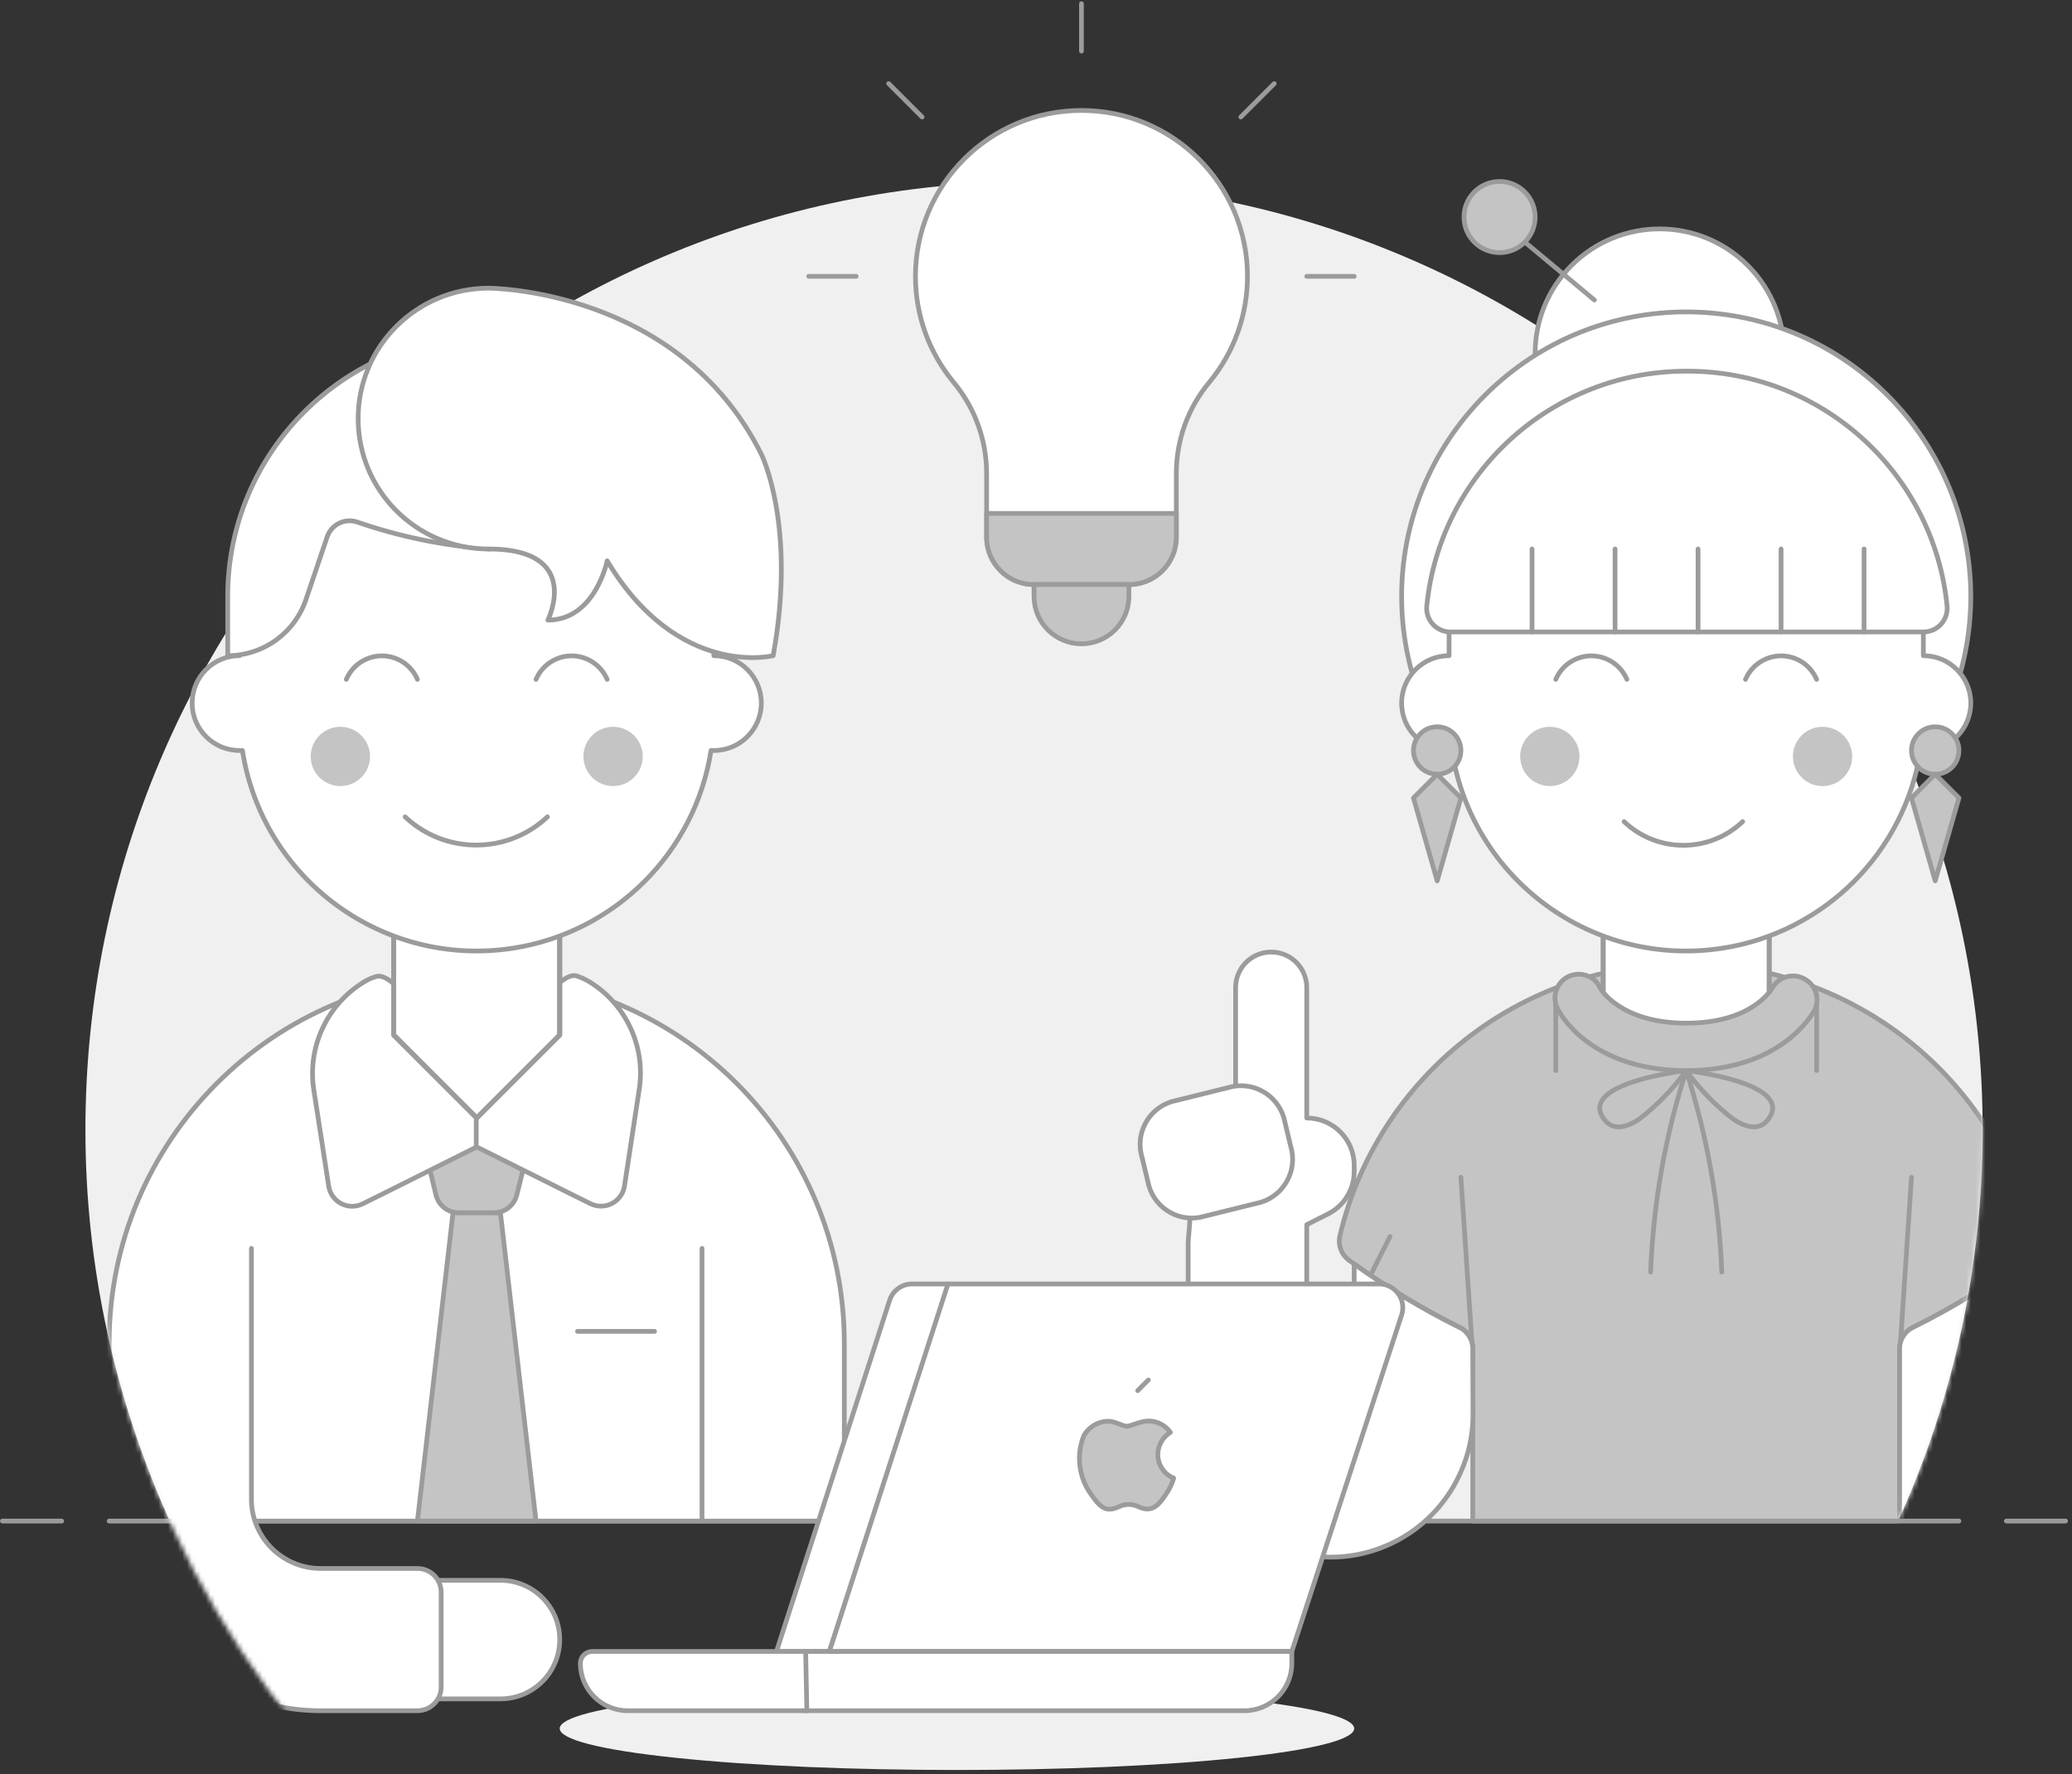 <?xml version="1.0" encoding="UTF-8"?>
<svg width="439px" height="376px" viewBox="0 0 439 376" version="1.1" xmlns="http://www.w3.org/2000/svg" xmlns:xlink="http://www.w3.org/1999/xlink">
    <rect x="0" y="0" width="439" height="376" fill="#333333" stroke="none"/>
    <!-- Generator: Sketch 52.2 (67145) - http://www.bohemiancoding.com/sketch -->
    <title>icon-faq</title>
    <desc>Created with Sketch.</desc>
    <defs>
        <path d="M343.102,343.101 C264.613,421.591 137.356,421.591 58.867,343.101 C-19.622,264.612 -19.622,137.356 58.867,58.867 C137.357,-19.623 264.613,-19.623 343.102,58.867 C421.591,137.356 421.591,264.613 343.102,343.101 Z" id="path-1"></path>
    </defs>
    <g id="Symbols" stroke="none" stroke-width="1" fill="none" fill-rule="evenodd">
        <g id="FAQ" transform="translate(-184, -207)">
            <g transform="translate(-1, 1.266)" id="icon-faq">
                <g transform="translate(185, 206)">
                    <path d="M420.067,239.181 L420.067,239.2 C420.067,128.199 330.083,38.216 219.083,38.216 C108.082,38.216 18.098,128.199 18.098,239.2 C18.098,267.781 24.194,296.032 35.978,322.07 L402.179,322.07 L402.179,322.07 C413.987,296.033 420.086,267.771 420.067,239.181 L420.067,239.181 Z" id="Path" fill="#F0F0F0"></path>
                    <path d="M23.123,322.087 L415.043,322.087" id="Path" stroke="#9B9B9B" stroke-linecap="round" stroke-linejoin="round"></path>
                    <g id="Group" stroke-linecap="round" stroke-linejoin="round" transform="translate(0, 319.575)" stroke="#9B9B9B">
                        <path d="M0.512,2.512 L13.074,2.512" id="Path"></path>
                        <path d="M425.092,2.512 L437.653,2.512" id="Path"></path>
                    </g>
                    <g id="b-link" transform="translate(193.96, 23.123)" fill="#FFFFFF">
                        <path d="M70.345,35.172 L70.345,35.174 C70.335,15.749 54.58,0.009 35.155,0.019 C15.73,0.028 -0.009,15.783 7.04505498e-07,35.208 C0.004,43.396 2.865,51.326 8.089,57.631 L8.089,57.631 C12.591,63.035 15.062,69.843 15.074,76.877 L15.074,90.443 L15.074,90.443 C15.074,95.993 19.573,100.492 25.123,100.492 L45.221,100.492 L45.221,100.492 C50.772,100.492 55.271,95.993 55.271,90.443 L55.271,76.877 L55.271,76.876 C55.283,69.843 57.754,63.036 62.255,57.632 L62.255,57.632 C67.487,51.317 70.349,43.373 70.345,35.172 L70.345,35.172 Z" id="b"></path>
                    </g>
                    <g id="b-link" stroke-linejoin="round" transform="translate(193.96, 23.123)" stroke="#9B9B9B">
                        <path d="M70.345,35.172 L70.345,35.174 C70.335,15.749 54.58,0.009 35.155,0.019 C15.73,0.028 -0.009,15.783 7.04505498e-07,35.208 C0.004,43.396 2.865,51.326 8.089,57.631 L8.089,57.631 C12.591,63.035 15.062,69.843 15.074,76.877 L15.074,90.443 L15.074,90.443 C15.074,95.993 19.573,100.492 25.123,100.492 L45.221,100.492 L45.221,100.492 C50.772,100.492 55.271,95.993 55.271,90.443 L55.271,76.877 L55.271,76.876 C55.283,69.843 57.754,63.036 62.255,57.632 L62.255,57.632 C67.487,51.317 70.349,43.373 70.345,35.172 L70.345,35.172 Z" id="b"></path>
                    </g>
                    <path d="M262.264,359.835 C295.132,363.269 295.132,368.837 262.264,372.27 C229.397,375.704 176.108,375.704 143.241,372.27 C110.373,368.837 110.373,363.269 143.241,359.835 C176.108,356.401 229.397,356.401 262.264,359.835" id="Path" fill="#F0F0F0"></path>
                    <g id="Group" stroke-linejoin="round" transform="translate(170.837, 0)" stroke="#9B9B9B">
                        <path d="M38.197,108.541 L38.197,113.566 L38.197,113.566 C38.197,119.116 42.696,123.615 48.246,123.615 L68.345,123.615 L68.345,123.615 C73.895,123.615 78.394,119.116 78.394,113.566 L78.394,108.541 L38.197,108.541 Z" id="Path" fill="#C4C4C4"></path>
                        <path d="M68.345,126.128 C68.345,131.678 63.845,136.177 58.295,136.177 C52.745,136.177 48.246,131.678 48.246,126.128 L48.246,123.615 L68.345,123.615 L68.345,126.128 Z" id="Path" fill="#C4C4C4"></path>
                        <path d="M58.295,10.562 L58.295,0.512" id="Path" stroke-linecap="round"></path>
                        <path d="M92.061,24.53 L99.145,17.445" id="Path" stroke-linecap="round"></path>
                        <path d="M106.029,58.295 L116.078,58.295" id="Path" stroke-linecap="round"></path>
                        <path d="M24.53,24.53 L17.445,17.445" id="Path" stroke-linecap="round"></path>
                        <path d="M10.562,58.295 L0.512,58.295" id="Path" stroke-linecap="round"></path>
                    </g>
                    <g id="Clipped" transform="translate(18.098, 38.197)">
                        <mask id="mask-2" fill="white">
                            <use xlink:href="#path-1"></use>
                        </mask>
                        <g id="Path"></g>
                        <g id="Group" mask="url(#mask-2)">
                            <g transform="translate(5.025, 152.738)">
                                <g id="c-link" stroke="none" stroke-width="1" fill="none" fill-rule="evenodd" transform="translate(0, 15.074)">
                                    <path d="M155.763,78.394 C155.763,35.381 120.894,0.512 77.881,0.512 C34.869,0.512 0,35.381 0,78.394 L0,116.078 L155.763,116.078 L155.763,78.394 Z" id="c" fill="#FFFFFF"></path>
                                </g>
                                <g id="c-link" stroke-linecap="round" stroke-linejoin="round" stroke="none" stroke-width="1" fill="none" fill-rule="evenodd" transform="translate(0, 15.074)">
                                    <path d="M155.763,78.394 C155.763,35.381 120.894,0.512 77.881,0.512 C34.869,0.512 0,35.381 0,78.394 L0,116.078 L155.763,116.078 L155.763,78.394 Z" id="c" stroke="#9B9B9B"></path>
                                </g>
                                <path d="M125.615,73.369 L125.615,131.152" id="Path" stroke="#9B9B9B" stroke-width="1" fill="none" stroke-linecap="round" stroke-linejoin="round"></path>
                                <path d="M95.468,156.275 C95.468,163.213 89.844,168.837 82.906,168.837 L55.271,168.837 L55.271,143.714 L82.906,143.714 L82.906,143.714 C89.844,143.714 95.468,149.338 95.468,156.275 L95.468,156.275 Z" id="Path" stroke="#9B9B9B" stroke-width="1" fill="#FFFFFF" fill-rule="evenodd" stroke-linecap="round" stroke-linejoin="round"></path>
                                <path d="M30.148,126.53 L30.148,126.53 C30.148,134.633 36.716,141.201 44.82,141.201 C44.82,141.201 44.82,141.201 44.82,141.201 L65.32,141.201 L65.32,141.201 C68.095,141.201 70.345,143.451 70.345,146.226 L70.345,166.324 C70.345,169.099 68.095,171.349 65.32,171.349 L44.82,171.349 L44.82,171.349 C20.066,171.349 -2.17875785e-06,151.283 -2.17875785e-06,126.53 L30.148,126.53 Z" id="Path" stroke="none" fill="#FFFFFF" fill-rule="evenodd"></path>
                                <path d="M30.148,73.369 L30.148,126.53 L30.148,126.53 C30.148,134.633 36.716,141.201 44.82,141.201 C44.82,141.201 44.82,141.201 44.82,141.201 L65.32,141.201 L65.32,141.201 C68.095,141.201 70.345,143.451 70.345,146.226 L70.345,166.324 C70.345,169.099 68.095,171.349 65.32,171.349 L44.82,171.349 L44.82,171.349 C20.066,171.349 -2.17875785e-06,151.283 -2.17875785e-06,126.53" id="Path" stroke="#9B9B9B" stroke-width="1" fill="none" stroke-linecap="round" stroke-linejoin="round"></path>
                                <path d="M115.566,90.955 L99.236,90.955" id="Path" stroke="#9B9B9B" stroke-width="1" fill="none" stroke-linecap="round" stroke-linejoin="round"></path>
                                <path d="M65.32,45.734 L90.443,45.734 L86.373,62.014 C85.806,64.311 83.713,65.901 81.348,65.832 L74.264,65.832 C71.899,65.901 69.806,64.311 69.239,62.014 L65.32,45.734 Z" id="Path" stroke="#9B9B9B" stroke-width="1" fill="#C4C4C4" fill-rule="evenodd" stroke-linecap="round" stroke-linejoin="round"></path>
                                <polygon id="Path" stroke="#9B9B9B" stroke-width="1" fill="#C4C4C4" fill-rule="evenodd" stroke-linecap="round" stroke-linejoin="round" points="72.857 65.832 65.32 131.152 90.443 131.152 82.906 65.832"></polygon>
                                <path d="M77.881,21.716 L77.881,51.864 L57.783,61.913 L53.713,63.923 L53.713,63.923 C51.224,65.15 48.212,64.128 46.984,61.639 C46.761,61.187 46.607,60.703 46.528,60.205 L43.413,40.106 L43.413,40.106 C41.854,30.927 46.056,21.726 54.015,16.893 L54.015,16.893 C54.829,16.39 55.708,16.001 56.627,15.737 C59.542,15.033 62.556,20.761 65.621,20.259 L77.881,21.716 Z" id="Path" stroke="#9B9B9B" stroke-width="1" fill="#FFFFFF" fill-rule="evenodd" stroke-linecap="round" stroke-linejoin="round"></path>
                                <path d="M112.25,40.056 L109.185,60.154 L109.185,60.154 C108.762,62.897 106.197,64.778 103.454,64.356 C102.93,64.275 102.422,64.112 101.949,63.873 L97.879,61.863 L77.781,51.814 L77.781,21.666 L89.94,20.108 C93.005,20.51 96.02,15.084 98.935,15.586 L98.935,15.586 C99.936,15.912 100.896,16.35 101.799,16.893 L101.799,16.893 C109.68,21.76 113.816,30.926 112.25,40.056 L112.25,40.056 Z" id="Path" stroke="#9B9B9B" stroke-width="1" fill="#FFFFFF" fill-rule="evenodd" stroke-linecap="round" stroke-linejoin="round"></path>
                                <g id="d-link" stroke-linecap="round" stroke-linejoin="round" stroke="none" stroke-width="1" fill="none" fill-rule="evenodd" transform="translate(60.295, 0)">
                                    <polygon id="d" stroke="#9B9B9B" fill="#FFFFFF" points="35.172 28.148 17.586 45.734 0 28.148 0 0.512 35.172 0.512"></polygon>
                                </g>
                                <g id="d-link" stroke-linecap="round" stroke-linejoin="round" stroke="none" stroke-width="1" fill="none" fill-rule="evenodd" transform="translate(60.295, 0)">
                                    <polygon id="d" stroke="#9B9B9B" points="35.172 28.148 17.586 45.734 0 28.148 0 0.512 35.172 0.512"></polygon>
                                </g>
                                <g id="d-link" stroke-linecap="round" stroke-linejoin="round" stroke="none" stroke-width="1" fill="none" fill-rule="evenodd" transform="translate(60.295, 0)">
                                    <polygon id="d" stroke="#9B9B9B" points="35.172 28.148 17.586 45.734 0 28.148 0 0.512 35.172 0.512"></polygon>
                                </g>
                                <g id="e-link" stroke="none" stroke-width="1" fill="none" fill-rule="evenodd" transform="translate(260.255, 12.074)">
                                    <path d="M73.881,1 L73.881,1 C38.934,0.796 8.482,24.766 0.472,58.783 L0.472,58.783 C0.095,60.696 0.859,62.655 2.431,63.808 L2.432,63.808 C9.765,69.108 17.511,73.813 25.595,77.877 C27.468,78.67 28.679,80.515 28.66,82.549 L28.66,119.078 L119.103,119.078 L119.103,82.6 L119.103,82.6 C119.084,80.565 120.294,78.72 122.168,77.927 L122.168,77.927 C130.252,73.863 137.998,69.158 145.331,63.858 L145.331,63.858 C146.904,62.705 147.668,60.746 147.291,58.833 L147.291,58.833 C139.301,24.796 108.843,0.801 73.881,1 L73.881,1 Z" id="e" fill="#C4C4C4"></path>
                                </g>
                                <g id="e-link" stroke-linecap="round" stroke-linejoin="round" stroke="none" stroke-width="1" fill="none" fill-rule="evenodd" transform="translate(260.255, 12.074)">
                                    <path d="M73.881,1 L73.881,1 C38.934,0.796 8.482,24.766 0.472,58.783 L0.472,58.783 C0.095,60.696 0.859,62.655 2.431,63.808 L2.432,63.808 C9.765,69.108 17.511,73.813 25.595,77.877 C27.468,78.67 28.679,80.515 28.66,82.549 L28.66,119.078 L119.103,119.078 L119.103,82.6 L119.103,82.6 C119.084,80.565 120.294,78.72 122.168,77.927 L122.168,77.927 C130.252,73.863 137.998,69.158 145.331,63.858 L145.331,63.858 C146.904,62.705 147.668,60.746 147.291,58.833 L147.291,58.833 C139.301,24.796 108.843,0.801 73.881,1 L73.881,1 Z" id="e" stroke="#9B9B9B"></path>
                                </g>
                                <g id="f-link" stroke-linecap="round" stroke-linejoin="round" stroke="none" stroke-width="1" fill="none" fill-rule="evenodd" transform="translate(316.55, 0)">
                                    <polygon id="f" stroke="#9B9B9B" fill="#FFFFFF" points="0 28.148 17.586 28.148 35.172 28.148 35.172 0.512 0 0.512"></polygon>
                                </g>
                                <g id="f-link" stroke-linecap="round" stroke-linejoin="round" stroke="none" stroke-width="1" fill="none" fill-rule="evenodd" transform="translate(316.55, 0)">
                                    <polygon id="f" stroke="#9B9B9B" points="0 28.148 17.586 28.148 35.172 28.148 35.172 0.512 0 0.512"></polygon>
                                </g>
                                <path d="M361.772,20.611 L361.772,35.685" id="Path" stroke="#9B9B9B" stroke-width="1" fill="none" stroke-linecap="round" stroke-linejoin="round"></path>
                                <path d="M306.501,35.685 L306.501,20.611" id="Path" stroke="#9B9B9B" stroke-width="1" fill="none" stroke-linecap="round" stroke-linejoin="round"></path>
                                <path d="M334.137,35.685 C334.137,35.685 311.526,38.197 316.55,45.734 C318.409,48.497 321.223,47.894 324.087,46.035 L324.087,46.035 C327.929,43.099 331.315,39.611 334.137,35.685 Z" id="Path" stroke="#9B9B9B" stroke-width="1" fill="none" stroke-linecap="round" stroke-linejoin="round"></path>
                                <path d="M334.137,35.685 C329.689,49.511 327.153,63.88 326.6,78.394" id="Path" stroke="#9B9B9B" stroke-width="1" fill="none" stroke-linecap="round" stroke-linejoin="round"></path>
                                <path d="M334.137,35.685 C334.137,35.685 356.747,38.197 351.723,45.734 C349.914,48.497 347.05,47.894 344.186,46.035 L344.186,46.035 C340.344,43.099 336.958,39.611 334.137,35.685 Z" id="Path" stroke="#9B9B9B" stroke-width="1" fill="none" stroke-linecap="round" stroke-linejoin="round"></path>
                                <path d="M334.137,35.685 C338.584,49.511 341.12,63.88 341.673,78.394" id="Path" stroke="#9B9B9B" stroke-width="1" fill="none" stroke-linecap="round" stroke-linejoin="round"></path>
                                <path d="M286.403,58.295 L288.915,95.98" id="Path" stroke="#9B9B9B" stroke-width="1" fill="none" stroke-linecap="round" stroke-linejoin="round"></path>
                                <path d="M267.259,79.047 L271.379,70.857" id="Path" stroke="#9B9B9B" stroke-width="1" fill="none" stroke-linecap="round" stroke-linejoin="round"></path>
                                <path d="M381.87,58.295 L379.358,95.98" id="Path" stroke="#9B9B9B" stroke-width="1" fill="none" stroke-linecap="round" stroke-linejoin="round"></path>
                                <path d="M382.423,90.001 C380.549,90.794 379.339,92.639 379.358,94.673 L379.358,131.152 L404.481,131.152 L404.481,76.685 C397.498,81.71 390.122,86.163 382.423,90.001 L382.423,90.001 Z" id="Path" stroke="#9B9B9B" stroke-width="1" fill="#FFFFFF" fill-rule="evenodd" stroke-linecap="round" stroke-linejoin="round"></path>
                                <path d="M288.915,94.673 L288.915,94.673 C288.934,92.639 287.724,90.794 285.85,90.001 L285.85,90.001 C278.151,86.163 270.775,81.71 263.792,76.685 L263.792,108.541 C263.792,111.316 261.542,113.566 258.767,113.566 C255.992,113.566 253.743,111.316 253.743,108.541 L253.743,75.881 L253.743,68.345 L258.215,66.083 L258.215,66.083 C261.63,64.386 263.79,60.903 263.792,57.089 L263.792,55.783 C263.792,50.233 259.293,45.734 253.743,45.734 L253.743,18.098 C253.743,13.936 250.368,10.562 246.206,10.562 C242.043,10.562 238.669,13.936 238.669,18.098 L238.669,40.257 L230.027,42.418 L230.027,42.418 C225.02,43.981 222.229,49.306 223.792,54.313 C223.793,54.317 223.795,54.322 223.796,54.326 L225.002,59.35 L225.002,59.35 C225.597,61.782 227.018,63.93 229.022,65.43 C229.022,68.596 228.62,71.259 228.62,72.063 L228.62,76.032 L228.62,108.541 L228.62,108.542 C228.558,125.192 242.006,138.739 258.656,138.8 C270.688,138.845 281.594,131.73 286.403,120.701 L286.403,120.701 C288.074,116.952 288.946,112.897 288.965,108.792 L288.915,94.673 Z" id="Path" stroke="#9B9B9B" stroke-width="1" fill="#FFFFFF" fill-rule="evenodd" stroke-linecap="round" stroke-linejoin="round"></path>
                                <path d="M231.132,66.787 L244.096,63.571 L244.096,63.571 C249.088,61.984 251.868,56.669 250.326,51.663 L249.12,46.638 L249.12,46.638 C248.155,41.496 243.212,38.103 238.066,39.051 L225.102,42.267 L225.102,42.267 C220.096,43.83 217.305,49.156 218.868,54.162 C218.869,54.166 218.871,54.171 218.872,54.175 L220.078,59.2 L220.078,59.2 C221.043,64.342 225.986,67.735 231.132,66.787 L231.132,66.787 Z" id="Path" stroke="#9B9B9B" stroke-width="1" fill="#FFFFFF" fill-rule="evenodd" stroke-linecap="round" stroke-linejoin="round"></path>
                                <path d="M334.137,35.685 C313.686,35.685 307.305,23.374 307.054,22.872 C305.623,20.494 306.391,17.407 308.769,15.976 C311.146,14.545 314.234,15.313 315.664,17.691 C315.792,17.902 315.903,18.122 315.998,18.35 C315.998,18.35 320.218,25.635 334.137,25.635 C348.055,25.635 352.125,18.551 352.326,18.249 C353.633,15.842 356.628,14.926 359.059,16.189 L359.059,16.189 C361.544,17.424 362.558,20.439 361.323,22.924 C361.29,22.991 361.255,23.058 361.219,23.123 C360.968,23.374 354.587,35.685 334.137,35.685 L334.137,35.685 Z" id="Path" stroke="#9B9B9B" stroke-width="1" fill="#C4C4C4" fill-rule="evenodd"></path>
                            </g>
                        </g>
                    </g>
                    <g id="Group" stroke-linecap="round" stroke-linejoin="round" transform="translate(40.197, 75.369)" stroke="#9B9B9B">
                        <path d="M111.054,63.32 L111.054,50.758 C111.054,23.008 88.558,0.512 60.808,0.512 C33.057,0.512 10.562,23.008 10.562,50.758 L10.562,63.32 L10.562,63.32 C5.011,63.32 0.512,67.819 0.512,73.369 C0.512,78.919 5.011,83.418 10.562,83.418 L11.164,83.418 L11.164,83.418 C15.451,110.835 41.151,129.587 68.568,125.301 C90.148,121.927 107.077,104.998 110.451,83.418 L111.054,83.418 L111.054,83.418 C116.604,83.418 121.103,78.919 121.103,73.369 C121.103,67.819 116.604,63.32 111.054,63.32 L111.054,63.32 Z" id="Path" fill="#FFFFFF"></path>
                        <path d="M45.633,97.487 C54.105,105.451 67.309,105.451 75.781,97.487" id="Path"></path>
                    </g>
                    <path d="M76.554,155.602 C79.007,158.055 79.007,162.032 76.554,164.485 C74.101,166.938 70.125,166.938 67.672,164.485 C65.219,162.032 65.219,158.055 67.672,155.602 C70.125,153.15 74.101,153.15 76.554,155.602" id="Path" fill="#C4C4C4"></path>
                    <path d="M134.337,155.602 C136.79,158.055 136.79,162.032 134.337,164.485 C131.884,166.938 127.908,166.938 125.455,164.485 C123.002,162.032 123.002,158.055 125.455,155.602 C127.908,153.15 131.884,153.15 134.337,155.602" id="Path" fill="#C4C4C4"></path>
                    <path d="M128.64,143.714 L128.64,143.714 C126.87,139.551 122.06,137.612 117.898,139.382 C115.948,140.211 114.395,141.764 113.566,143.714" id="Path" stroke="#9B9B9B" stroke-linecap="round" stroke-linejoin="round"></path>
                    <path d="M88.443,143.714 L88.443,143.714 C86.673,139.551 81.863,137.612 77.701,139.382 C75.751,140.211 74.198,141.764 73.369,143.714" id="Path" stroke="#9B9B9B" stroke-linecap="round" stroke-linejoin="round"></path>
                    <g id="g-link" transform="translate(48.246, 70.345)" fill="#FFFFFF">
                        <path d="M55.271,0.512 L55.271,0.512 C24.746,0.512 -2.41595778e-06,25.258 -2.41595778e-06,55.783 C-2.41595778e-06,55.783 -2.41595778e-06,55.783 -2.41595778e-06,55.783 L-2.41595778e-06,68.345 C7.57,68.349 14.282,63.481 16.631,56.285 L21.053,43.221 L21.053,43.221 C21.915,40.587 24.748,39.148 27.384,40.006 L27.384,40.006 C36.389,43.127 45.765,45.053 55.271,45.734 L55.271,45.734 C66.44,44.658 77.42,42.124 87.931,38.197 L94.01,56.386 L94.01,56.386 C96.37,63.517 103.031,68.335 110.541,68.345 L110.541,55.783 C110.541,25.258 85.796,0.512 55.271,0.512 L55.271,0.512 Z" id="g"></path>
                    </g>
                    <g id="g-link" stroke-linecap="round" stroke-linejoin="round" transform="translate(48.246, 70.345)" stroke="#9B9B9B">
                        <path d="M55.271,0.512 L55.271,0.512 C24.746,0.512 -2.41595778e-06,25.258 -2.41595778e-06,55.783 C-2.41595778e-06,55.783 -2.41595778e-06,55.783 -2.41595778e-06,55.783 L-2.41595778e-06,68.345 C7.57,68.349 14.282,63.481 16.631,56.285 L21.053,43.221 L21.053,43.221 C21.915,40.587 24.748,39.148 27.384,40.006 L27.384,40.006 C36.389,43.127 45.765,45.053 55.271,45.734 L55.271,45.734 C66.44,44.658 77.42,42.124 87.931,38.197 L94.01,56.386 L94.01,56.386 C96.37,63.517 103.031,68.335 110.541,68.345 L110.541,55.783 C110.541,25.258 85.796,0.512 55.271,0.512 L55.271,0.512 Z" id="g"></path>
                    </g>
                    <g id="h-link" transform="translate(75.369, 60.295)" fill="#FFFFFF">
                        <path d="M88.443,78.394 C88.443,78.394 68.345,83.418 53.271,58.295 C53.271,58.295 50.758,70.857 40.709,70.857 C40.709,70.857 48.246,55.783 28.148,55.783 L28.148,55.783 C12.885,55.783 0.512,43.41 0.512,28.148 C0.512,12.885 12.885,0.512 28.148,0.512 C28.148,0.512 68.345,0.512 85.931,35.685 C85.931,35.685 93.468,50.758 88.443,78.394 L88.443,78.394 Z" id="h"></path>
                    </g>
                    <g id="h-link" stroke-linecap="round" stroke-linejoin="round" transform="translate(75.369, 60.295)" stroke="#9B9B9B">
                        <path d="M88.443,78.394 C88.443,78.394 68.345,83.418 53.271,58.295 C53.271,58.295 50.758,70.857 40.709,70.857 C40.709,70.857 48.246,55.783 28.148,55.783 L28.148,55.783 C12.885,55.783 0.512,43.41 0.512,28.148 C0.512,12.885 12.885,0.512 28.148,0.512 C28.148,0.512 68.345,0.512 85.931,35.685 C85.931,35.685 93.468,50.758 88.443,78.394 L88.443,78.394 Z" id="h"></path>
                    </g>
                    <g id="i-link" transform="translate(324.6, 48.246)" fill="#FFFFFF">
                        <path d="M45.685,7.726 C55.987,18.028 55.987,34.73 45.685,45.032 C35.384,55.334 18.681,55.334 8.379,45.032 C-1.922,34.73 -1.922,18.028 8.379,7.726 C18.681,-2.575 35.384,-2.575 45.685,7.726" id="i"></path>
                    </g>
                    <g id="i-link" stroke-linecap="round" stroke-linejoin="round" transform="translate(324.6, 48.246)" stroke="#9B9B9B">
                        <path d="M45.685,7.726 C55.987,18.028 55.987,34.73 45.685,45.032 C35.384,55.334 18.681,55.334 8.379,45.032 C-1.922,34.73 -1.922,18.028 8.379,7.726 C18.681,-2.575 35.384,-2.575 45.685,7.726" id="i"></path>
                    </g>
                    <g id="j-link" transform="translate(296.452, 65.32)" fill="#FFFFFF">
                        <path d="M103.443,18.172 C126.99,41.719 126.99,79.896 103.443,103.443 C79.896,126.99 41.719,126.99 18.172,103.443 C-5.374,79.896 -5.374,41.719 18.172,18.172 C41.719,-5.374 79.896,-5.374 103.443,18.172" id="j"></path>
                    </g>
                    <g id="Group" stroke-linecap="round" stroke-linejoin="round" transform="translate(296.452, 65.32)" stroke="#9B9B9B">
                        <path d="M103.443,18.172 C126.99,41.719 126.99,79.896 103.443,103.443 C79.896,126.99 41.719,126.99 18.172,103.443 C-5.374,79.896 -5.374,41.719 18.172,18.172 C41.719,-5.374 79.896,-5.374 103.443,18.172" id="j"></path>
                        <path d="M0.512,83.418 L0.512,83.418 C0.512,88.968 5.011,93.468 10.562,93.468 L11.164,93.468 L11.164,93.468 C15.451,120.885 41.151,139.636 68.568,135.35 C90.148,131.976 107.077,115.048 110.451,93.468 L111.054,93.468 L111.054,93.468 C116.604,93.468 121.103,88.968 121.103,83.418 C121.103,77.868 116.604,73.369 111.054,73.369 L111.054,65.28 L111.054,65.28 C98.199,64.408 86.152,58.699 77.338,49.301 L77.338,49.301 C72.791,43.215 68.964,36.622 65.933,29.655 L65.933,29.655 C62.261,40.098 56.064,49.47 47.894,56.939 L47.894,56.939 C37.152,64.789 23.597,67.745 10.561,65.079 L10.561,73.369 L10.561,73.369 C5.011,73.369 0.512,77.868 0.512,83.418 C0.512,83.418 0.512,83.418 0.512,83.418 L0.512,83.418 Z" id="Path" fill="#FFFFFF"></path>
                        <path d="M33.172,78.394 L33.172,78.394 C34.942,74.231 39.752,72.292 43.914,74.062 C45.864,74.891 47.417,76.444 48.246,78.394" id="Path"></path>
                        <path d="M73.369,78.394 L73.369,78.394 C75.139,74.231 79.949,72.292 84.111,74.062 C86.061,74.891 87.614,76.444 88.443,78.394" id="Path"></path>
                    </g>
                    <path d="M390.592,155.602 C393.045,158.055 393.045,162.032 390.592,164.485 C388.14,166.938 384.163,166.938 381.71,164.485 C379.257,162.032 379.257,158.055 381.71,155.602 C384.163,153.15 388.14,153.15 390.592,155.602" id="Path" fill="#C4C4C4"></path>
                    <path d="M332.809,155.602 C335.262,158.055 335.262,162.032 332.809,164.485 C330.357,166.938 326.38,166.938 323.927,164.485 C321.474,162.032 321.474,158.055 323.927,155.602 C326.38,153.15 330.357,153.15 332.809,155.602" id="Path" fill="#C4C4C4"></path>
                    <path d="M369.218,173.861 L369.218,173.861 C362.179,180.548 351.135,180.548 344.095,173.861" id="Path" stroke="#9B9B9B" stroke-linecap="round" stroke-linejoin="round"></path>
                    <g id="Group" stroke-linecap="round" stroke-linejoin="round" transform="translate(299.477, 50.246)" stroke="#9B9B9B">
                        <path d="M8.578,104.989 C10.54,106.951 10.54,110.132 8.578,112.094 C6.615,114.057 3.434,114.057 1.472,112.094 C-0.491,110.132 -0.491,106.951 1.472,104.989 C3.434,103.026 6.615,103.026 8.578,104.989" id="Path" fill="#C4C4C4"></path>
                        <polygon id="Path" fill="#C4C4C4" points="5.025 113.566 10.049 118.591 5.025 136.177 0 118.591"></polygon>
                        <path d="M114.094,104.989 C116.057,106.951 116.057,110.132 114.094,112.094 C112.132,114.057 108.951,114.057 106.988,112.094 C105.026,110.132 105.026,106.951 106.988,104.989 C108.951,103.026 112.132,103.026 114.094,104.989" id="Path" fill="#C4C4C4"></path>
                        <polygon id="Path" fill="#C4C4C4" points="110.541 113.566 105.517 118.591 110.541 136.177 115.566 118.591"></polygon>
                        <path d="M38.338,13.074 L23.264,0.512" id="Path"></path>
                    </g>
                    <path d="M323.045,40.404 C325.989,43.348 325.989,48.12 323.045,51.063 C320.102,54.006 315.33,54.006 312.387,51.063 C309.443,48.12 309.443,43.348 312.387,40.404 C315.33,37.461 320.102,37.461 323.045,40.404" id="Path" stroke="#9B9B9B" fill="#C4C4C4"></path>
                    <g id="k-link" transform="translate(301.477, 77.394)" fill="#FFFFFF">
                        <path d="M55.783,1 L55.783,1 C84.274,0.857 108.205,22.395 111.054,50.744 L111.054,50.744 C111.331,53.505 109.318,55.968 106.557,56.246 C106.381,56.263 106.205,56.272 106.029,56.271 L5.838,56.271 L5.838,56.271 C3.063,56.285 0.803,54.046 0.789,51.271 C0.788,51.095 0.796,50.919 0.814,50.744 L0.814,50.744 C3.651,22.51 27.408,1.013 55.783,1 L55.783,1 Z" id="k"></path>
                    </g>
                    <g id="k-link" stroke-linecap="round" stroke-linejoin="round" transform="translate(301.477, 77.394)" stroke="#9B9B9B">
                        <path d="M55.783,1 L55.783,1 C84.274,0.857 108.205,22.395 111.054,50.744 L111.054,50.744 C111.331,53.505 109.318,55.968 106.557,56.246 C106.381,56.263 106.205,56.272 106.029,56.271 L5.838,56.271 L5.838,56.271 C3.063,56.285 0.803,54.046 0.789,51.271 C0.788,51.095 0.796,50.919 0.814,50.744 L0.814,50.744 C3.651,22.51 27.408,1.013 55.783,1 L55.783,1 Z" id="k"></path>
                    </g>
                    <g id="Group" stroke-linecap="round" stroke-linejoin="round" transform="translate(321.575, 115.566)" stroke="#9B9B9B">
                        <path d="M73.369,18.098 L73.369,0.512" id="Path"></path>
                        <path d="M55.783,18.098 L55.783,0.512" id="Path"></path>
                        <path d="M38.197,18.098 L38.197,0.512" id="Path"></path>
                        <path d="M20.611,18.098 L20.611,0.512" id="Path"></path>
                        <path d="M3.025,18.098 L3.025,0.512" id="Path"></path>
                    </g>
                    <path d="M175.72,349.723 L164.516,349.723 L188.483,275.308 L188.483,275.308 C189.183,273.151 191.242,271.73 193.508,271.841 L201.044,271.841 L175.72,349.723 Z" id="Path" stroke="#9B9B9B" fill="#FFFFFF" stroke-linejoin="round"></path>
                    <g id="Group" transform="translate(122.591, 271.329)" fill="#FFFFFF">
                        <path d="M151.11,78.394 L53.13,78.394 L78.253,0.512 L169.349,0.512 C172.121,0.374 174.479,2.51 174.617,5.281 C174.648,5.895 174.565,6.51 174.374,7.095 L151.11,78.394 Z" id="l"></path>
                        <path d="M151.11,78.394 L48.105,78.394 L48.105,90.955 L141.06,90.955 L141.06,90.955 C146.611,90.955 151.11,86.456 151.11,80.906 L151.11,78.394 Z" id="Path" stroke="#9B9B9B" stroke-linejoin="round"></path>
                        <path d="M48.105,78.394 L2.884,78.394 C1.496,78.394 0.371,79.519 0.371,80.906 C0.371,80.906 0.371,80.906 0.371,80.906 L0.371,80.906 C0.371,86.456 4.871,90.955 10.421,90.955 L48.356,90.955 L48.105,78.394 Z" id="Path" stroke="#9B9B9B" stroke-linejoin="round"></path>
                    </g>
                    <path d="M245.311,308.018 L245.311,308.018 C245.322,306.089 246.33,304.303 247.974,303.295 C246.936,301.818 245.257,300.923 243.452,300.883 C241.493,300.883 239.684,301.989 238.729,301.989 C237.774,301.989 236.217,300.883 234.659,300.934 L234.659,300.934 C232.563,301.003 230.656,302.166 229.634,303.999 C227.973,308.143 228.561,312.852 231.192,316.46 C232.247,317.967 233.453,319.625 235.111,319.575 C236.769,319.525 237.272,318.57 239.131,318.57 C240.99,318.57 241.543,319.575 243.201,319.525 C244.859,319.475 245.964,318.017 246.969,316.51 L246.969,316.51 C247.726,315.438 248.303,314.25 248.678,312.993 C246.657,312.163 245.33,310.203 245.311,308.018 L245.311,308.018 Z" id="Path" stroke="#9B9B9B" fill="#C4C4C4" stroke-linejoin="round"></path>
                    <path d="M241.04,294.452 L243.301,292.191" id="Path" stroke="#9B9B9B" stroke-linecap="round" stroke-linejoin="round"></path>
                    <g id="l-link" stroke-linejoin="round" transform="translate(174.861, 271.329)" stroke="#9B9B9B">
                        <path d="M98.839,78.394 L0.859,78.394 L25.982,0.512 L117.078,0.512 C119.85,0.374 122.208,2.51 122.346,5.281 C122.377,5.895 122.294,6.51 122.103,7.095 L98.839,78.394 Z" id="l"></path>
                    </g>
                </g>
            </g>
        </g>
    </g>
</svg>